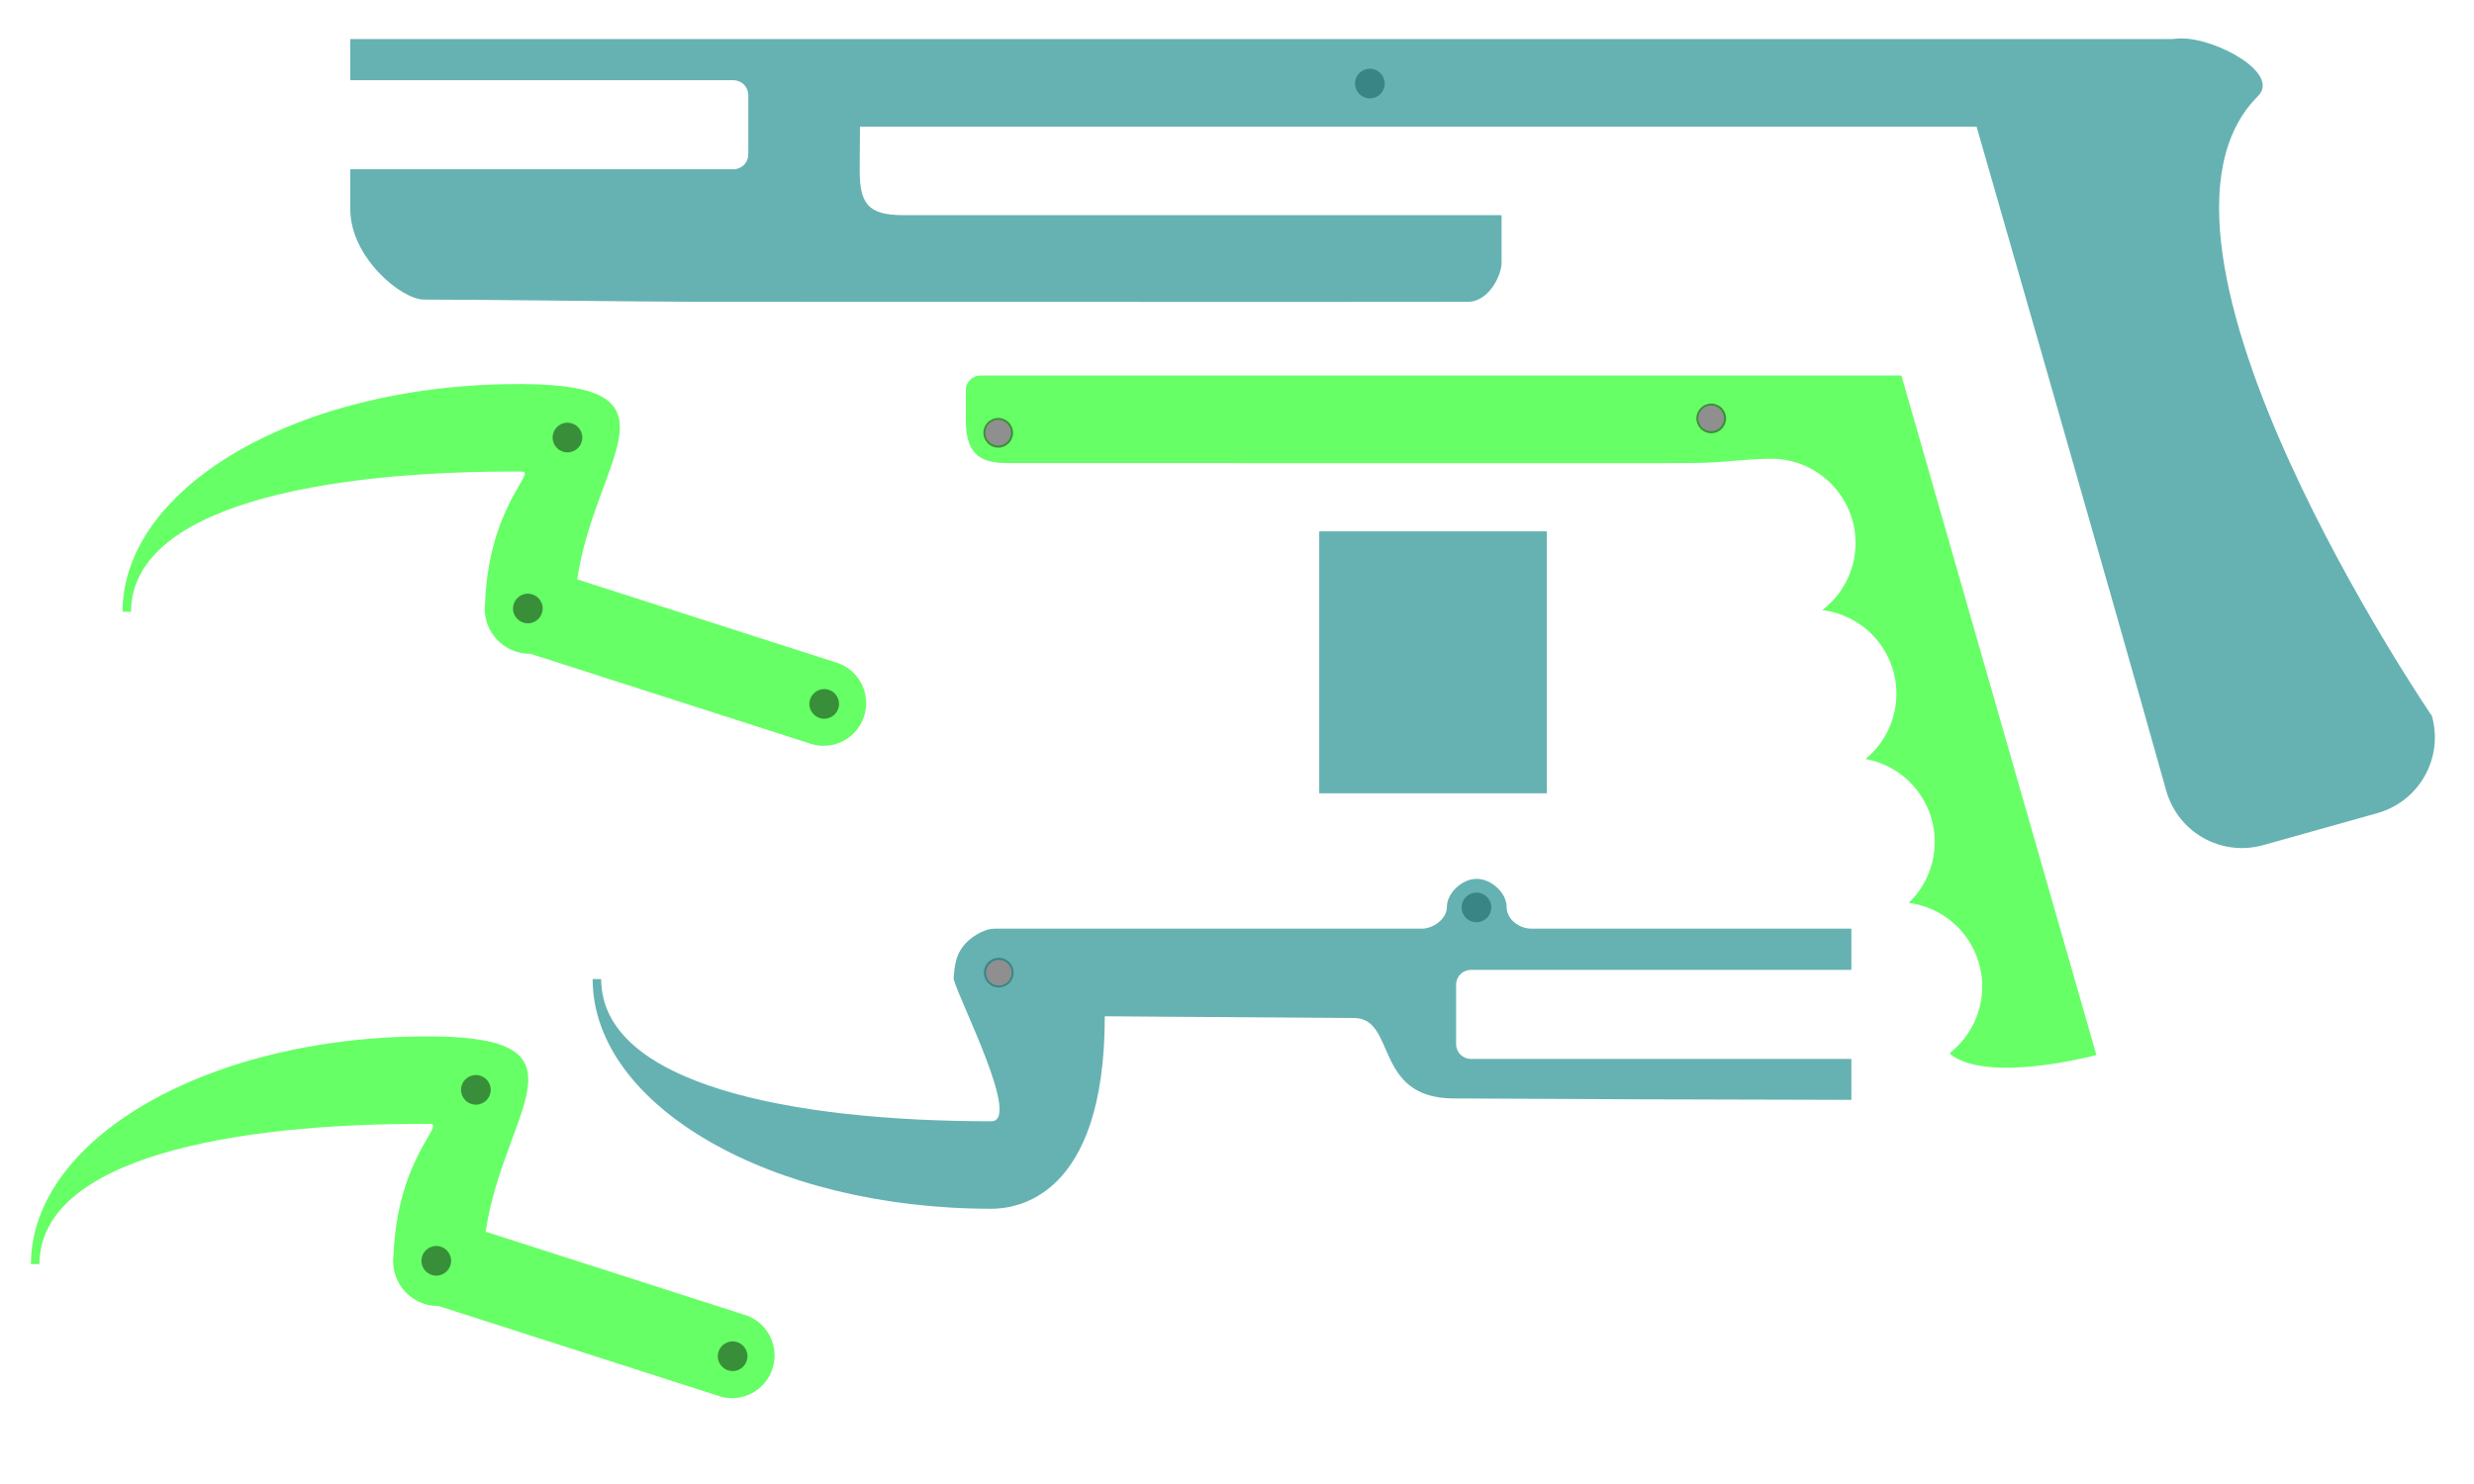 <?xml version="1.0" encoding="UTF-8" standalone="no"?>
<!-- Created with Inkscape (http://www.inkscape.org/) -->

<svg
   width="500mm"
   height="300mm"
   viewBox="0 0 500 300"
   version="1.1"
   id="svg2179"
   inkscape:version="1.2.2 (732a01da63, 2022-12-09)"
   sodipodi:docname="litter-picker-layout.svg"
   xmlns:inkscape="http://www.inkscape.org/namespaces/inkscape"
   xmlns:sodipodi="http://sodipodi.sourceforge.net/DTD/sodipodi-0.dtd"
   xmlns="http://www.w3.org/2000/svg"
   xmlns:svg="http://www.w3.org/2000/svg">
  <sodipodi:namedview
     id="namedview2181"
     pagecolor="#ffffff"
     bordercolor="#000000"
     borderopacity="0.25"
     inkscape:showpageshadow="2"
     inkscape:pageopacity="0.0"
     inkscape:pagecheckerboard="0"
     inkscape:deskcolor="#d1d1d1"
     inkscape:document-units="mm"
     showgrid="false"
     inkscape:zoom="0.457453"
     inkscape:cx="1125.7987"
     inkscape:cy="504.96991"
     inkscape:window-width="2560"
     inkscape:window-height="1334"
     inkscape:window-x="-11"
     inkscape:window-y="-11"
     inkscape:window-maximized="1"
     inkscape:current-layer="layer1" />
  <defs
     id="defs2176" />
  <g
     inkscape:label="Layer 1"
     inkscape:groupmode="layer"
     id="layer1">
    <path
       id="path18345"
       style="display:inline;vector-effect:non-scaling-stroke;fill:#00ff00;fill-opacity:0.599;stroke:none;stroke-width:1.62;stroke-dasharray:none;stroke-opacity:1;-inkscape-stroke:hairline"
       d="m 198.354,75.911 v 0.015 a 3,3 0 0 0 -0.171,-0.012 3,3 0 0 0 -2.976,2.656 c -0.005,1.991 -0.015,3.682 -0.015,6.102 0,6.461 2.174,8.939 8.307,8.939 36.347,0 130.826,0.047 137.713,0 7.068,0 11.523,-0.87 16.751,-0.87 9.413,-5.4e-4 17.044,7.63 17.043,17.043 -0.004,5.32 -2.493,10.333 -6.728,13.553 8.555,1.038 14.989,8.299 14.989,16.916 -0.002,5.109 -2.297,9.948 -6.252,13.183 8.107,1.471 14,8.531 13.999,16.771 -0.002,4.654 -1.908,9.105 -5.275,12.319 8.504,1.092 14.872,8.331 14.872,16.904 -6.1e-4,5.201 -2.377,10.118 -6.452,13.35 0,0 0.005,0.338 0.124,0.427 7.827,5.899 29.403,0.064 29.403,0.064 L 384.279,75.911 Z m 147.47,6.057 c 1.436,8.8e-5 2.6,1.164 2.6,2.6 -9e-5,1.436 -1.164,2.6 -2.6,2.6 -1.436,-8.8e-5 -2.6,-1.164 -2.6,-2.6 9e-5,-1.436 1.164,-2.6 2.6,-2.6 z m -144.095,2.909 c 1.436,8.8e-5 2.6,1.164 2.6,2.6 -9e-5,1.436 -1.164,2.6 -2.6,2.6 -1.436,1.99e-4 -2.6,-1.164 -2.6,-2.6 9e-5,-1.436 1.164,-2.6 2.6,-2.6 z" />
    <circle
       style="display:inline;vector-effect:non-scaling-stroke;fill:#000000;fill-opacity:0.441;stroke-width:0.265;-inkscape-stroke:hairline"
       id="path575"
       cx="345.843"
       cy="84.585"
       r="3" />
    <circle
       style="display:inline;vector-effect:non-scaling-stroke;fill:#000000;fill-opacity:0.441;stroke-width:0.265;-inkscape-stroke:hairline"
       id="circle1445"
       cx="201.746"
       cy="87.496"
       r="3" />
    <circle
       style="display:inline;vector-effect:non-scaling-stroke;fill:#000000;fill-opacity:0.441;stroke-width:0.265;-inkscape-stroke:hairline"
       id="circle1447"
       cx="276.854"
       cy="16.888"
       r="3" />
    <rect
       style="display:inline;vector-effect:non-scaling-stroke;fill:#007f7f;fill-opacity:0.6;stroke-width:0.321;-inkscape-stroke:hairline"
       id="rect1915"
       width="46"
       height="52.95"
       x="266.618"
       y="107.422" />
    <path
       style="display:inline;fill:#008080;fill-opacity:0.599;stroke-width:6.123;stroke-dasharray:24.493, 24.493"
       d="m 440.678,7.777 c -0.516,0.012 -1.033,0.048 -1.553,0.111 H 70.796 v 8.331 h 77.431 c 1.662,0 3,1.338 3,3 v 12 c 0,1.662 -1.338,3 -3,3 H 70.796 v 8.102 c 0,9.66 10.28,18.24 14.9,18.24 12.862,0 44.242,0.455 56.574,0.455 11.973,0 142.579,0.048 154.374,0 4.452,-0.018 6.948,-5.762 6.824,-8 v -9.525 H 182.463 c -7.094,0 -8.718,-2.418 -8.718,-9.08 0,-3.353 0.058,-6.549 0.058,-8.815 h 225.667 c 0,0 25.795,89.56 38.314,134.202 2.384,8.501 11.146,13.427 19.647,11.043 l 23.017,-6.455 c 8.501,-2.384 13.428,-11.149 11.044,-19.65 0,0 -65.069,-95.394 -35.143,-125.32 4.601,-4.601 -8.565,-11.799 -15.67,-11.638 z"
       id="path2148"
       sodipodi:nodetypes="ccccssssccsscccssccscccscc" />
    <path
       id="path18628"
       style="display:inline;fill:#00ff00;fill-opacity:0.599;stroke-width:6.509;stroke-dasharray:26.036, 26.036"
       inkscape:transform-center-x="6.7275808"
       inkscape:transform-center-y="-8.8800995"
       d="m 32.961,103.381 c -0.052,0.06 -0.103,0.121 -0.154,0.182 -5.124,6.064 -8.015,12.88 -8.054,20.094 l 2.84e-4,0.013 1.728,0.011 -2.74e-4,-0.013 c 0.114,-21.253 38.464,-28.556 78.995,-28.338 3.045,0.016 -6.646,6.953 -7.441,26.513 -0.053,0.383 -0.081,0.768 -0.085,1.154 1.4e-4,0.275 0.013,0.549 0.038,0.823 -0.001,0.078 -0.004,0.153 -0.005,0.231 0.003,-4.9e-4 0.025,-1.2e-4 0.029,4.2e-4 0.509,4.595 4.379,8.08 9.002,8.109 0.046,-0.004 0.093,-0.008 0.139,-0.012 l 55.987,17.982 0.006,-0.016 c 1.031,0.426 2.135,0.648 3.25,0.653 4.759,0.019 8.634,-3.822 8.654,-8.582 0.018,-4.017 -2.741,-7.514 -6.652,-8.43 l 0.003,-0.013 -51.74,-16.618 C 120.246,92.621 139.328,77.822 105.569,77.64 73.713,77.469 46.118,87.981 32.961,103.38 Z"
       sodipodi:nodetypes="scccccscccccccccccccccs" />
    <circle
       style="display:inline;vector-effect:non-scaling-stroke;fill:#000000;fill-opacity:0.441;stroke-width:0.265;-inkscape-stroke:hairline"
       id="circle1451"
       cx="298.392"
       cy="183.44"
       r="3" />
    <circle
       style="display:inline;vector-effect:non-scaling-stroke;fill:#000000;fill-opacity:0.441;stroke-width:0.265;-inkscape-stroke:hairline"
       id="circle1453"
       cx="201.853"
       cy="196.627"
       r="3" />
    <circle
       style="display:inline;vector-effect:non-scaling-stroke;fill:#000000;fill-opacity:0.441;stroke-width:0.265;-inkscape-stroke:hairline"
       id="circle1455"
       cx="166.573"
       cy="142.301"
       r="3" />
    <circle
       style="display:inline;vector-effect:non-scaling-stroke;fill:#000000;fill-opacity:0.441;stroke-width:0.265;-inkscape-stroke:hairline"
       id="circle1971"
       cx="114.684"
       cy="88.45"
       r="3" />
    <path
       style="display:inline;fill:#008080;fill-opacity:0.599;stroke-width:6.123;stroke-dasharray:24.493, 24.493"
       d="m 298.456,177.665 c -3.017,-0.011 -6.034,2.904 -6.034,5.663 0,2.519 -2.889,4.41 -5,4.41 h -86.413 c -2.33,0 -5.184,1.937 -6.443,3.658 -1.278,1.746 -1.659,3.484 -1.839,6.525 1.224,4.569 13.713,28.751 7.617,28.751 -40.524,0 -78.826,-7.508 -78.842,-28.751 h -1.728 c 0.01,25.648 36.079,46.438 80.57,46.439 4.922,3e-5 22.938,-2.042 22.938,-38.914 0,0 16.494,0.137 50.409,0.356 8.559,0.055 3.878,16.15 19.971,16.254 22.699,0.146 50.801,0.23 80.504,0.29 v -8.276 h -76.887 c -1.662,0 -3,-1.338 -3,-3 v -12 c 0,-1.662 1.338,-3 3,-3 h 76.887 v -8.331 h -64.676 c -2.495,0 -5,-1.894 -5,-4.41 0,-2.777 -3.017,-5.651 -6.034,-5.663 z m -96.587,16.377 c 1.436,9e-5 2.6,1.164 2.6,2.6 -9e-5,1.436 -1.164,2.6 -2.6,2.6 -1.436,2e-4 -2.6,-1.164 -2.6,-2.6 9e-5,-1.436 1.164,-2.6 2.6,-2.6 z"
       id="rect288" />
    <circle
       style="display:inline;vector-effect:non-scaling-stroke;fill:#000000;fill-opacity:0.441;stroke-width:0.265;-inkscape-stroke:hairline"
       id="circle9372"
       cx="106.68"
       cy="123.011"
       r="3" />
    <path
       id="path9374"
       style="display:inline;fill:#00ff00;fill-opacity:0.599;stroke-width:6.509;stroke-dasharray:26.036, 26.036"
       inkscape:transform-center-x="6.7275808"
       inkscape:transform-center-y="-8.8800995"
       d="m 14.453,235.252 c -0.052,0.06 -0.103,0.121 -0.154,0.182 -5.124,6.064 -8.015,12.88 -8.054,20.094 l 2.84e-4,0.013 1.728,0.011 -2.74e-4,-0.013 c 0.114,-21.253 38.464,-28.556 78.995,-28.338 3.045,0.016 -6.646,6.953 -7.441,26.513 -0.053,0.383 -0.081,0.768 -0.085,1.154 1.4e-4,0.275 0.013,0.549 0.038,0.823 -10e-4,0.078 -0.004,0.153 -0.005,0.231 0.003,-4.9e-4 0.025,-1.2e-4 0.029,4.2e-4 0.509,4.595 4.379,8.08 9.002,8.109 0.046,-0.004 0.093,-0.008 0.139,-0.012 l 55.987,17.982 0.006,-0.016 c 1.031,0.426 2.135,0.648 3.25,0.653 4.759,0.019 8.634,-3.822 8.654,-8.582 0.018,-4.017 -2.741,-7.514 -6.652,-8.43 l 0.003,-0.013 -51.74,-16.618 c 3.585,-24.502 22.667,-39.301 -11.092,-39.483 -31.856,-0.171 -59.451,10.341 -72.609,25.74 z"
       sodipodi:nodetypes="scccccscccccccccccccccs" />
    <circle
       style="display:inline;vector-effect:non-scaling-stroke;fill:#000000;fill-opacity:0.441;stroke-width:0.265;-inkscape-stroke:hairline"
       id="circle9376"
       cx="148.065"
       cy="274.173"
       r="3" />
    <circle
       style="display:inline;vector-effect:non-scaling-stroke;fill:#000000;fill-opacity:0.441;stroke-width:0.265;-inkscape-stroke:hairline"
       id="circle9378"
       cx="96.176"
       cy="220.321"
       r="3" />
    <circle
       style="display:inline;vector-effect:non-scaling-stroke;fill:#000000;fill-opacity:0.441;stroke-width:0.265;-inkscape-stroke:hairline"
       id="circle9380"
       cx="88.172"
       cy="254.882"
       r="3" />
  </g>
</svg>
